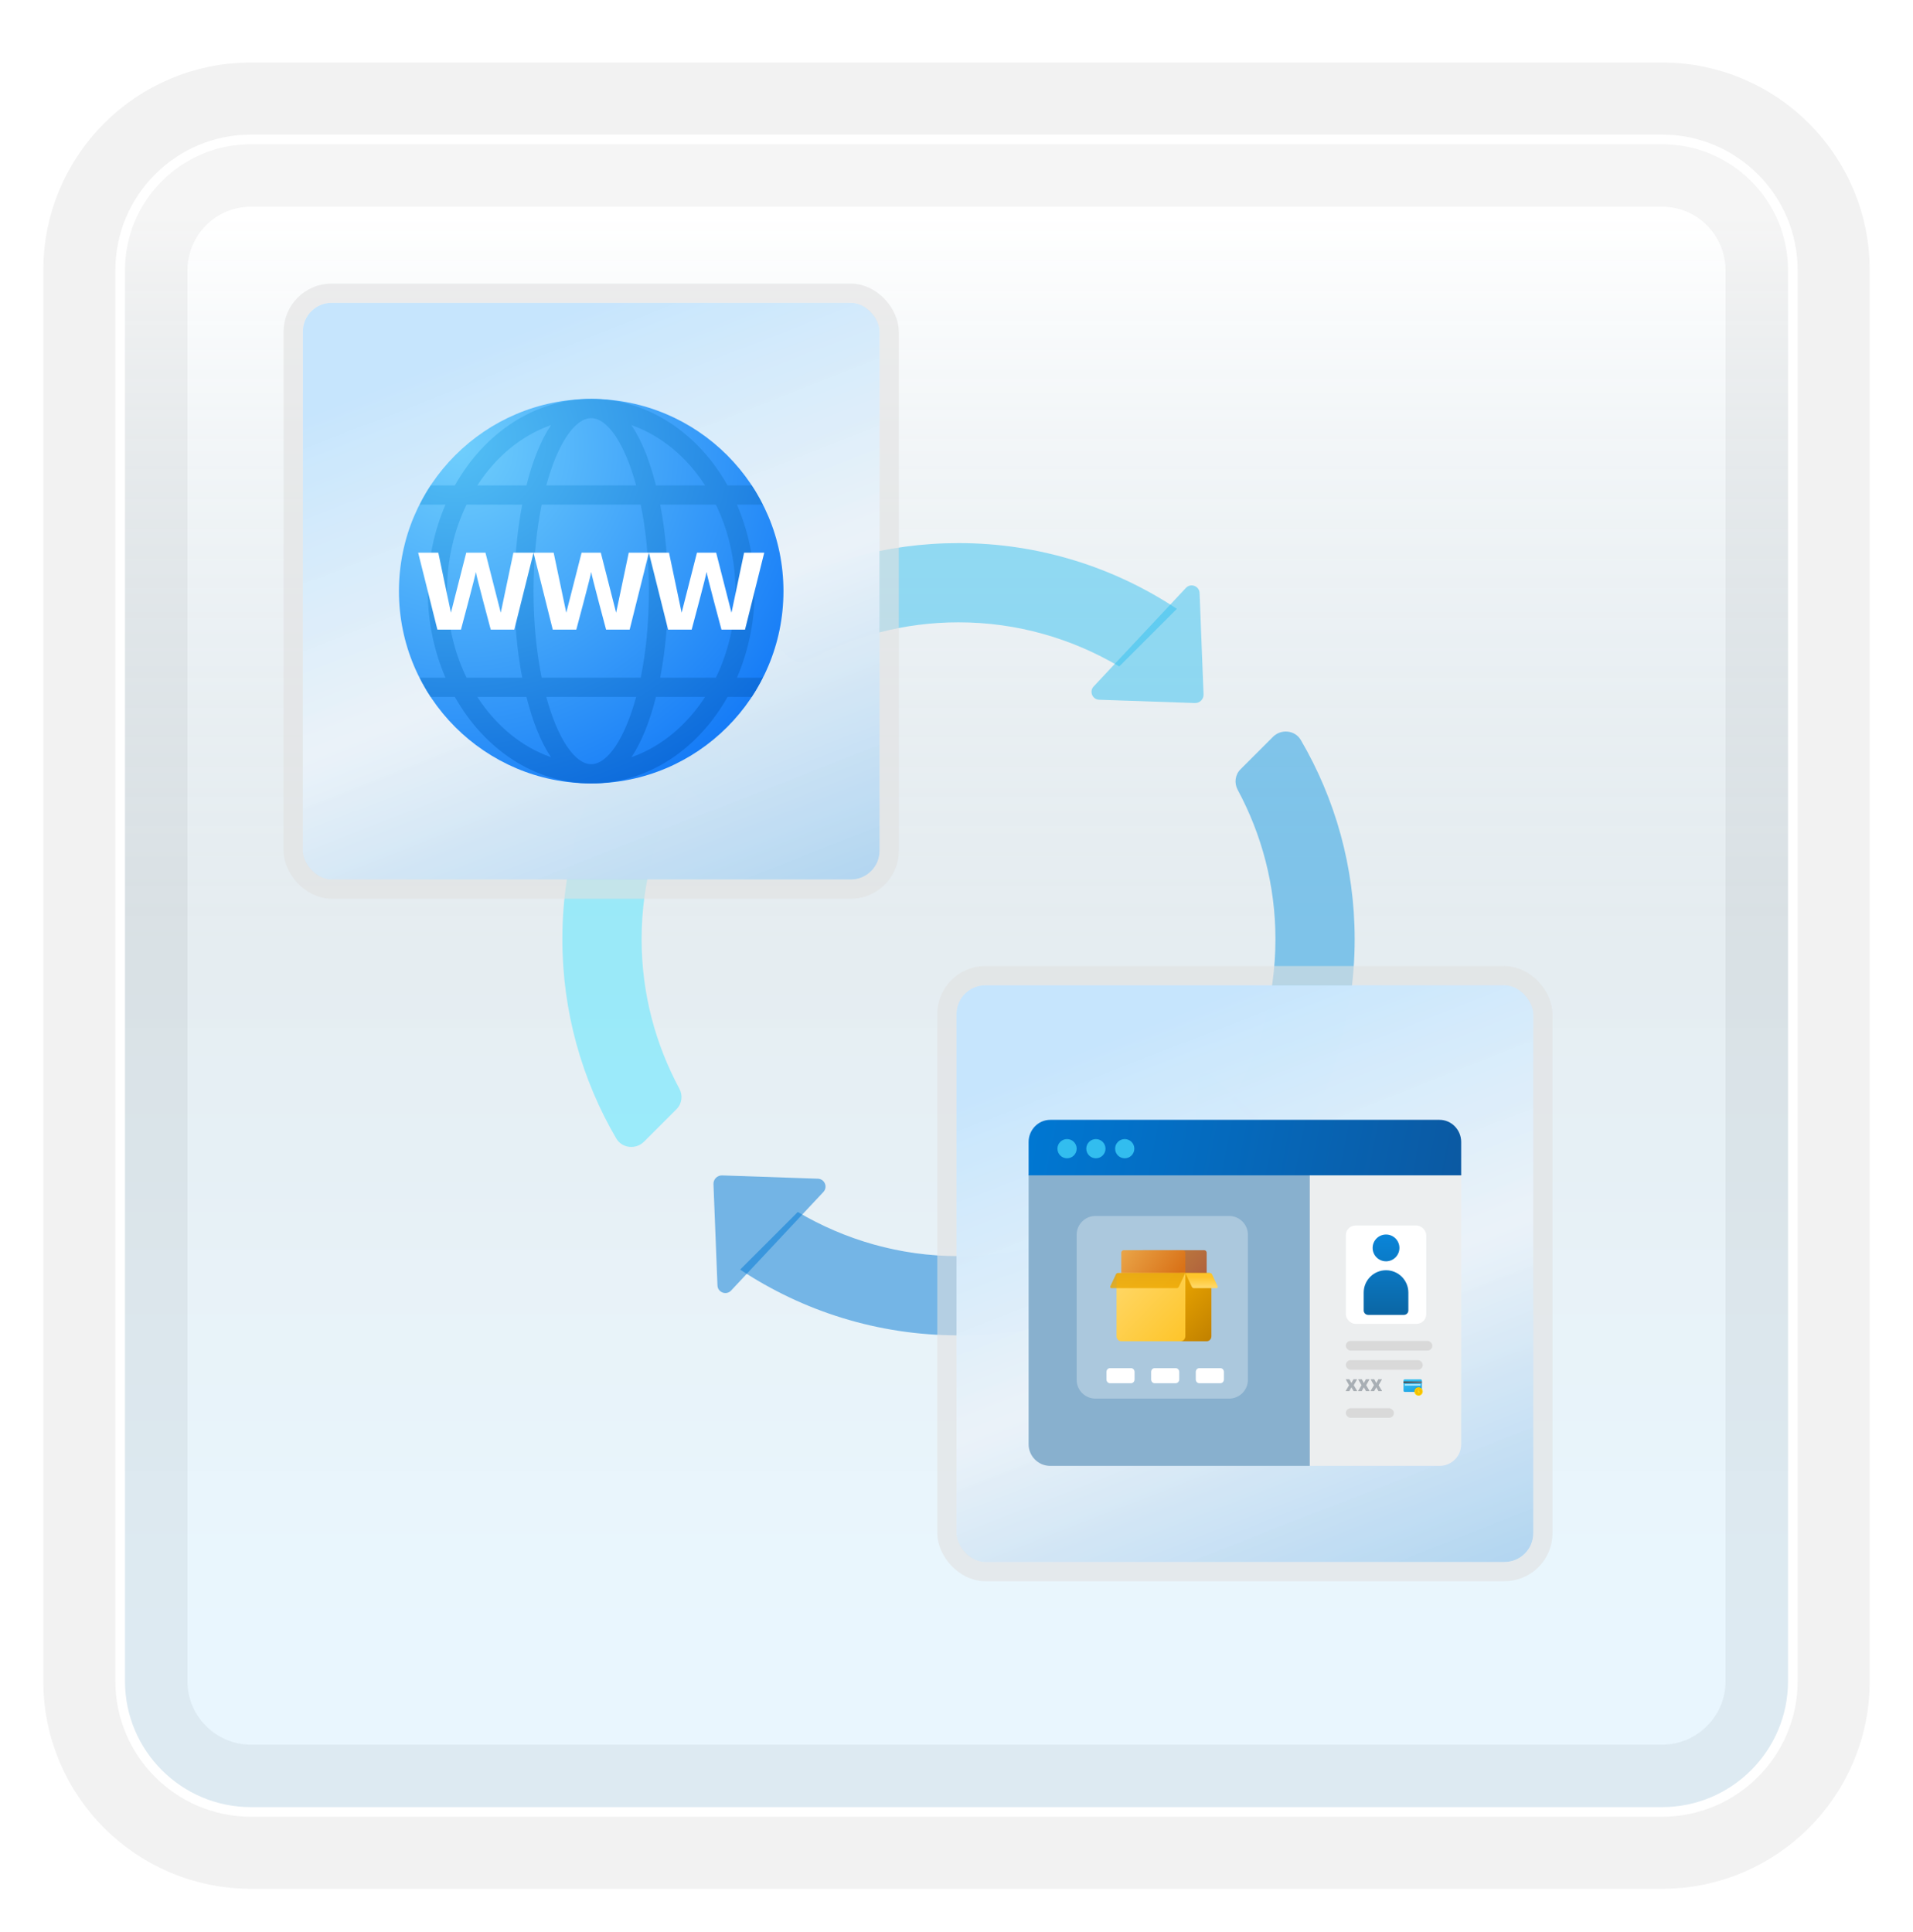 <svg width="199" height="201" viewBox="0 0 199 201" fill="none" xmlns="http://www.w3.org/2000/svg">
<g id="icon=icon-light">
<g id="icon-frame-light">
<g id="Frame" filter="url(#filter0_d_87_5145)">
<path id="Vector" d="M172.887 10H26.113C18.319 10 12 16.319 12 24.113V170.887C12 178.681 18.319 185 26.113 185H172.887C180.681 185 187 178.681 187 170.887V24.113C187 16.319 180.681 10 172.887 10Z" fill="white"/>
<path id="Vector_2" d="M172.887 10H26.113C18.319 10 12 16.319 12 24.113V170.887C12 178.681 18.319 185 26.113 185H172.887C180.681 185 187 178.681 187 170.887V24.113C187 16.319 180.681 10 172.887 10Z" stroke="#F2F2F2" stroke-width="15" stroke-linecap="round"/>
<path id="Vector_3" d="M26.113 10.5H172.887C180.405 10.5 186.5 16.595 186.5 24.113V170.887C186.5 178.405 180.405 184.5 172.887 184.5H26.113C18.595 184.5 12.5 178.405 12.5 170.887V24.113C12.5 16.595 18.595 10.5 26.113 10.5Z" fill="url(#paint0_linear_87_5145)" fill-opacity="0.2" stroke="white"/>
</g>
<g id="combo">
<g id="Vector_4">
<path d="M71.333 80.989L65.341 74.997C61.026 81.51 58.5 89.311 58.5 97.71C58.5 105.268 60.546 112.346 64.103 118.434C64.706 119.469 66.151 119.615 66.998 118.766L70.377 115.387C70.943 114.82 71.048 113.959 70.669 113.254C68.178 108.62 66.742 103.339 66.742 97.71C66.742 91.598 68.434 85.897 71.333 80.989Z" fill="#50E6FF" fill-opacity="0.5"/>
<path d="M132.678 97.71C132.678 103.821 130.986 109.523 128.087 114.431L134.079 120.423C138.394 113.91 140.92 106.106 140.92 97.71C140.92 90.152 138.874 83.074 135.317 76.985C134.714 75.951 133.269 75.807 132.422 76.654L129.043 80.033C128.476 80.6 128.371 81.461 128.75 82.165C131.242 86.799 132.678 92.081 132.678 97.71Z" fill="#199BE2" fill-opacity="0.5"/>
<path d="M82.033 68.377C82.6 68.943 83.461 69.048 84.165 68.669C88.799 66.178 94.081 64.742 99.71 64.742C105.821 64.742 111.523 66.434 116.431 69.333L122.425 63.339C115.91 59.026 108.109 56.5 99.71 56.5C92.189 56.5 85.146 58.526 79.078 62.049C78.005 62.673 77.778 64.122 78.656 64.999L82.033 68.377Z" fill="#35C1F1" fill-opacity="0.5"/>
<path d="M117.387 127.043C116.82 126.476 115.959 126.371 115.254 126.75C110.62 129.242 105.339 130.678 99.71 130.678C93.598 130.678 87.897 128.986 82.989 126.087L76.997 132.079C83.51 136.394 91.313 138.92 99.71 138.92C107.268 138.92 114.346 136.874 120.434 133.317C121.469 132.714 121.615 131.269 120.766 130.422L117.387 127.043Z" fill="#0078D4" fill-opacity="0.5"/>
<path d="M124.3 73.138L114.339 72.796C113.635 72.772 113.284 71.929 113.769 71.414L123.364 61.163C123.863 60.629 124.757 60.963 124.786 61.693L125.2 72.236C125.219 72.741 124.805 73.155 124.3 73.138Z" fill="#35C1F1" fill-opacity="0.5"/>
<path d="M75.12 122.281L85.08 122.623C85.785 122.648 86.135 123.491 85.651 124.006L76.055 134.257C75.557 134.79 74.662 134.457 74.634 133.727L74.219 123.184C74.201 122.679 74.615 122.265 75.12 122.281Z" fill="#0078D4" fill-opacity="0.5"/>
<path d="M124.281 122.3L124.623 112.339C124.648 111.635 125.491 111.284 126.006 111.769L136.257 121.364C136.79 121.863 136.457 122.757 135.727 122.786L125.184 123.2C124.679 123.219 124.265 122.805 124.281 122.3Z" fill="#199BE2" fill-opacity="0.5"/>
<path d="M75.138 73.12L74.796 83.08C74.772 83.785 73.929 84.135 73.414 83.651L63.161 74.055C62.627 73.557 62.961 72.662 63.69 72.634L74.234 72.219C74.741 72.201 75.155 72.615 75.138 73.12Z" fill="#50E6FF" fill-opacity="0.5"/>
</g>
<g id="Frame_2">
<rect x="31.5" y="31.5" width="60" height="60" rx="3" fill="url(#paint1_linear_87_5145)"/>
<rect x="31.5" y="31.5" width="60" height="60" rx="3" fill="white" fill-opacity="0.2"/>
<g id="Group">
<g id="Vector_5">
<path d="M41.5 61.5C41.5 50.455 50.455 41.5 61.5 41.5C72.545 41.5 81.5 50.455 81.5 61.5C81.5 72.545 72.545 81.5 61.5 81.5C50.455 81.5 41.5 72.545 41.5 61.5Z" fill="url(#paint2_radial_87_5145)"/>
<path d="M78.5 61.5C78.5 58.261 77.827 55.209 76.661 52.5H79.343C78.995 51.811 78.618 51.14 78.195 50.5H75.683C72.638 45.084 67.421 41.5 61.5 41.5C55.579 41.5 50.362 45.084 47.317 50.5H44.805C44.382 51.14 44.005 51.811 43.657 52.5H46.339C45.173 55.209 44.5 58.261 44.5 61.5C44.5 64.739 45.173 67.791 46.339 70.5H43.657C44.005 71.189 44.382 71.86 44.805 72.5H47.317C50.362 77.916 55.579 81.5 61.5 81.5C67.421 81.5 72.638 77.916 75.683 72.5H78.195C78.618 71.86 78.995 71.189 79.343 70.5H76.661C77.827 67.791 78.5 64.739 78.5 61.5ZM76.5 61.5C76.5 64.78 75.753 67.849 74.471 70.5H68.678C69.221 67.667 69.5 64.553 69.5 61.5C69.5 58.447 69.221 55.333 68.678 52.5H74.471C75.753 55.151 76.5 58.22 76.5 61.5ZM61.5 79.5C59.81 79.5 58.009 76.863 56.826 72.5H66.175C64.991 76.863 63.19 79.5 61.5 79.5ZM56.348 70.5C55.821 67.913 55.5 64.871 55.5 61.5C55.5 58.129 55.821 55.087 56.348 52.5H66.652C67.179 55.087 67.5 58.129 67.5 61.5C67.5 64.871 67.179 67.913 66.652 70.5H56.348ZM61.5 43.5C63.19 43.5 64.991 46.137 66.174 50.5H56.825C58.009 46.137 59.81 43.5 61.5 43.5ZM73.347 50.5H68.236C67.61 48.001 66.757 45.816 65.684 44.227C68.763 45.303 71.429 47.532 73.347 50.5ZM57.316 44.227C56.243 45.817 55.39 48.001 54.764 50.5H49.653C51.571 47.532 54.237 45.303 57.316 44.227ZM46.5 61.5C46.5 58.22 47.247 55.151 48.529 52.5H54.322C53.779 55.333 53.5 58.447 53.5 61.5C53.5 64.553 53.779 67.667 54.322 70.5H48.529C47.247 67.849 46.5 64.78 46.5 61.5ZM49.653 72.5H54.764C55.39 74.999 56.243 77.184 57.316 78.773C54.237 77.697 51.571 75.468 49.653 72.5ZM65.684 78.773C66.757 77.183 67.61 74.999 68.236 72.5H73.347C71.429 75.468 68.763 77.697 65.684 78.773Z" fill="url(#paint3_radial_87_5145)"/>
<path d="M65.405 57.5L64.093 63.743L62.5 57.5H60.5L58.907 63.743L57.595 57.5H55.5L57.5 65.5H59.951C59.951 65.5 61.464 59.864 61.5 59.5C61.536 59.864 63.049 65.5 63.049 65.5H65.5L67.5 57.5H65.405Z" fill="white"/>
<path d="M53.405 57.5L52.093 63.743L50.5 57.5H48.5L46.907 63.743L45.595 57.5H43.5L45.5 65.5H47.951C47.951 65.5 49.464 59.864 49.5 59.5C49.536 59.864 51.049 65.5 51.049 65.5H53.5L55.5 57.5H53.405Z" fill="white"/>
<path d="M77.405 57.5L76.093 63.743L74.5 57.5H72.5L70.907 63.743L69.595 57.5H67.5L69.5 65.5H71.951C71.951 65.5 73.464 59.864 73.5 59.5C73.536 59.864 75.049 65.5 75.049 65.5H77.5L79.5 57.5H77.405Z" fill="white"/>
</g>
</g>
<rect x="30.5" y="30.5" width="62" height="62" rx="4" stroke="#E2E2E2" stroke-opacity="0.59" stroke-width="2"/>
</g>
<g id="Frame_3">
<rect x="99.5" y="102.5" width="60" height="60" rx="3" fill="url(#paint4_linear_87_5145)"/>
<rect x="99.5" y="102.5" width="60" height="60" rx="3" fill="white" fill-opacity="0.2"/>
<g id="Group 15" filter="url(#filter1_bd_87_5145)">
<path id="Vector_6" d="M107 148.25V120.125L129.5 117.875L152 120.125L136.25 150.5H109.25C108.012 150.5 107 149.488 107 148.25Z" fill="#88B0CE"/>
<path id="Vector_7" d="M136.25 150.5H149.75C150.993 150.5 152 149.493 152 148.25V120.125H136.25V150.5Z" fill="#ECEEEF"/>
<path id="Vector_8" d="M152 116.808V120.269H107V116.808C107 115.538 108.012 114.5 109.25 114.5H149.75C150.988 114.5 152 115.538 152 116.808ZM148.625 127.769V126.615C148.625 126.297 148.373 126.038 148.062 126.038H140.188C139.877 126.038 139.625 126.297 139.625 126.615V127.769C139.625 128.088 139.877 128.346 140.188 128.346H148.062C148.373 128.346 148.625 128.088 148.625 127.769ZM148.625 135.846V134.692C148.625 134.374 148.373 134.115 148.062 134.115H140.188C139.877 134.115 139.625 134.374 139.625 134.692V135.846C139.625 136.165 139.877 136.423 140.188 136.423H148.062C148.373 136.423 148.625 136.165 148.625 135.846ZM148.625 143.923V142.769C148.625 142.451 148.373 142.192 148.062 142.192H140.188C139.877 142.192 139.625 142.451 139.625 142.769V143.923C139.625 144.242 139.877 144.5 140.188 144.5H148.062C148.373 144.5 148.625 144.242 148.625 143.923Z" fill="url(#paint5_linear_87_5145)"/>
<rect id="Rectangle 5" x="139" y="124.5" width="11" height="23" fill="#ECEEEF"/>
<g id="Group 11">
<rect id="Rectangle 4" x="140" y="125.5" width="8.364" height="10.222" rx="1" fill="url(#paint6_linear_87_5145)"/>
<path id="Vector_9" d="M142.788 127.823C142.788 127.053 143.412 126.429 144.182 126.429C144.952 126.429 145.576 127.053 145.576 127.823C145.576 128.593 144.952 129.217 144.182 129.217C143.412 129.217 142.788 128.593 142.788 127.823ZM144.182 130.146C142.899 130.146 141.859 131.187 141.859 132.47V134.328C141.859 134.585 142.067 134.793 142.323 134.793H146.04C146.297 134.793 146.505 134.585 146.505 134.328V132.47C146.505 131.187 145.465 130.146 144.182 130.146Z" fill="url(#paint7_linear_87_5145)"/>
</g>
<rect id="Rectangle 6" x="140" y="137.5" width="9" height="1" rx="0.5" fill="#D9D9D9"/>
<rect id="Rectangle 7" x="140" y="139.5" width="8" height="1" rx="0.5" fill="#D9D9D9"/>
<rect id="Rectangle 8" x="140" y="144.5" width="5" height="1" rx="0.5" fill="#D9D9D9"/>
<g id="Group 12">
<path id="Vector_10" d="M127.858 124.5H113.954C112.875 124.5 112 125.375 112 126.454V141.546C112 142.625 112.875 143.5 113.954 143.5H127.858C128.937 143.5 129.812 142.625 129.812 141.546V126.454C129.812 125.375 128.937 124.5 127.858 124.5Z" fill="white" fill-opacity="0.3"/>
<path id="Vector_11" d="M125.524 130.957H118.863V128.062H125.277C125.414 128.062 125.524 128.18 125.524 128.326V130.957Z" fill="url(#paint8_linear_87_5145)" fill-opacity="0.8"/>
<path id="Vector_12" d="M123.057 130.957H116.889C116.753 130.957 116.642 130.839 116.642 130.694V128.326C116.642 128.18 116.753 128.062 116.889 128.062H123.057C123.193 128.062 123.304 128.18 123.304 128.326V130.694C123.304 130.839 123.193 130.957 123.057 130.957Z" fill="url(#paint9_linear_87_5145)"/>
<path id="Vector_13" d="M125.524 137.536H122.81V130.431H125.771C125.907 130.431 126.018 130.549 126.018 130.694V137.01C126.018 137.301 125.797 137.536 125.524 137.536Z" fill="url(#paint10_linear_87_5145)"/>
<path id="Vector_14" d="M122.81 137.536H116.642C116.37 137.536 116.149 137.301 116.149 137.01V130.694C116.149 130.549 116.26 130.431 116.396 130.431H123.304V137.01C123.304 137.301 123.083 137.536 122.81 137.536Z" fill="url(#paint11_linear_87_5145)"/>
<path id="Vector_15" d="M123.304 130.431H116.302C116.208 130.431 116.123 130.487 116.081 130.576L115.498 131.819C115.457 131.907 115.517 132.01 115.609 132.01H122.411C122.505 132.01 122.59 131.953 122.632 131.864L123.304 130.431Z" fill="url(#paint12_linear_87_5145)" fill-opacity="0.8"/>
<path id="Vector_16" d="M123.304 130.431H125.865C125.959 130.431 126.044 130.487 126.086 130.576L126.668 131.819C126.709 131.907 126.65 132.01 126.558 132.01H124.196C124.103 132.01 124.017 131.953 123.976 131.864L123.304 130.431Z" fill="url(#paint13_linear_87_5145)"/>
<path id="Vector_17" d="M124.757 140.333H126.951C127.153 140.333 127.317 140.509 127.317 140.725V141.508C127.317 141.725 127.153 141.9 126.951 141.9H124.757C124.555 141.9 124.391 141.725 124.391 141.508V140.725C124.391 140.509 124.555 140.333 124.757 140.333Z" fill="white"/>
<path id="Vector_18" d="M120.11 140.333H122.304C122.506 140.333 122.67 140.509 122.67 140.725V141.508C122.67 141.725 122.506 141.9 122.304 141.9H120.11C119.908 141.9 119.745 141.725 119.745 141.508V140.725C119.745 140.509 119.908 140.333 120.11 140.333Z" fill="white"/>
<path id="Vector_19" d="M115.464 140.333H117.658C117.859 140.333 118.023 140.509 118.023 140.725V141.508C118.023 141.725 117.859 141.9 117.658 141.9H115.464C115.262 141.9 115.098 141.725 115.098 141.508V140.725C115.098 140.509 115.262 140.333 115.464 140.333Z" fill="white"/>
</g>
<g id="Group 13">
<path id="Vector_20" d="M147.788 141.5H146.125C146.056 141.5 146 141.556 146 141.625V142.679C146 142.748 146.056 142.804 146.125 142.804H147.788C147.857 142.804 147.913 142.748 147.913 142.679V141.625C147.913 141.556 147.857 141.5 147.788 141.5Z" fill="url(#paint14_linear_87_5145)"/>
<path id="Vector_21" d="M147.913 141.717H146V141.891H147.913V141.717Z" fill="url(#paint15_linear_87_5145)"/>
<path id="Vector_22" d="M147.739 142.152H146.174C146.15 142.152 146.13 142.133 146.13 142.109V142.022C146.13 141.998 146.15 141.978 146.174 141.978H147.739C147.763 141.978 147.783 141.998 147.783 142.022V142.109C147.783 142.133 147.763 142.152 147.739 142.152Z" fill="#A8E7FF"/>
<path id="Vector_23" d="M147.565 142.239C147.278 142.239 147.043 142.473 147.043 142.761C147.043 142.775 147.044 142.79 147.046 142.804H147.788C147.857 142.804 147.913 142.748 147.913 142.679V142.373C147.821 142.29 147.699 142.239 147.565 142.239Z" fill="url(#paint16_radial_87_5145)"/>
<path id="Vector_24" d="M147.565 143.195C147.805 143.195 148 143.001 148 142.761C148 142.521 147.805 142.326 147.565 142.326C147.325 142.326 147.13 142.521 147.13 142.761C147.13 143.001 147.325 143.195 147.565 143.195Z" fill="url(#paint17_linear_87_5145)"/>
<path id="Vector_25" d="M147.565 143.108C147.757 143.108 147.913 142.953 147.913 142.761C147.913 142.569 147.757 142.413 147.565 142.413C147.373 142.413 147.217 142.569 147.217 142.761C147.217 142.953 147.373 143.108 147.565 143.108Z" fill="#F5BE00"/>
<path id="Vector_26" d="M147.468 142.921V142.856C147.492 142.871 147.517 142.878 147.543 142.878C147.563 142.878 147.579 142.873 147.59 142.864C147.601 142.854 147.607 142.841 147.607 142.825C147.607 142.791 147.583 142.774 147.535 142.774C147.519 142.774 147.5 142.775 147.478 142.778V142.586H147.669V142.648H147.543V142.717C147.553 142.716 147.562 142.715 147.571 142.715C147.607 142.715 147.634 142.724 147.654 142.743C147.674 142.761 147.684 142.786 147.684 142.818C147.684 142.853 147.672 142.881 147.649 142.903C147.625 142.925 147.592 142.936 147.552 142.936C147.519 142.936 147.491 142.931 147.468 142.921Z" fill="#FEE119"/>
</g>
<g id="Vector_27">
<path d="M140.359 141.5L140.581 141.923L140.809 141.5H141.153L140.803 142.105L141.162 142.71H140.82L140.581 142.292L140.347 142.71H140L140.359 142.105L140.013 141.5H140.359Z" fill="#64717C" fill-opacity="0.5"/>
<path d="M141.653 141.5L141.875 141.923L142.103 141.5H142.447L142.096 142.105L142.456 142.71H142.114L141.875 142.292L141.64 142.71H141.294L141.653 142.105L141.306 141.5H141.653Z" fill="#64717C" fill-opacity="0.5"/>
<path d="M142.947 141.5L143.169 141.923L143.396 141.5H143.741L143.39 142.105L143.75 142.71H143.407L143.169 142.292L142.934 142.71H142.588L142.947 142.105L142.6 141.5H142.947Z" fill="#64717C" fill-opacity="0.5"/>
<path d="M140.364 141.498L140.369 141.495H140.359H140.013V141.5V141.505V141.51L140.353 142.105L139.996 142.707L140 142.71L140.004 142.712L140.008 142.715H140.347V142.72L140.351 142.712L140.581 142.302L140.816 142.712L140.811 142.715H140.82H141.162V142.71V142.705V142.7L140.808 142.105L141.157 141.503L141.153 141.5L141.149 141.497L141.144 141.495H140.809V141.489L140.804 141.498L140.581 141.912L140.364 141.498ZM141.657 141.498L141.662 141.495H141.653H141.306V141.5V141.505V141.51L141.647 142.105L141.289 142.707L141.294 142.71L141.298 142.712L141.302 142.715H141.64V142.72L141.645 142.712L141.875 142.302L142.109 142.712L142.105 142.715H142.114H142.456V142.71V142.705V142.7L142.102 142.105L142.451 141.503L142.447 141.5L142.442 141.497L142.438 141.495H142.103V141.489L142.098 141.498L141.875 141.912L141.657 141.498ZM142.951 141.498L142.956 141.495H142.947H142.6V141.5V141.505V141.51L142.941 142.105L142.583 142.707L142.588 142.71L142.592 142.712L142.596 142.715H142.934V142.72L142.938 142.712L143.169 142.302L143.403 142.712L143.399 142.715H143.407H143.75V142.71V142.705V142.7L143.396 142.105L143.745 141.503L143.741 141.5L143.736 141.497L143.732 141.495H143.396V141.489L143.392 141.498L143.169 141.912L142.951 141.498Z" stroke="black" stroke-opacity="0.5" stroke-width="0.01" stroke-linejoin="round"/>
</g>
<circle id="Ellipse 1" cx="111" cy="117.5" r="1" fill="url(#paint18_linear_87_5145)"/>
<circle id="Ellipse 2" cx="114" cy="117.5" r="1" fill="url(#paint19_linear_87_5145)"/>
<circle id="Ellipse 3" cx="117" cy="117.5" r="1" fill="url(#paint20_linear_87_5145)"/>
</g>
<rect x="98.5" y="101.5" width="62" height="62" rx="4" stroke="#E2E2E2" stroke-opacity="0.59" stroke-width="2"/>
</g>
</g>
</g>
</g>
<defs>
<filter id="filter0_d_87_5145" x="0.5" y="2.5" width="198" height="198" filterUnits="userSpaceOnUse" color-interpolation-filters="sRGB">
<feFlood flood-opacity="0" result="BackgroundImageFix"/>
<feColorMatrix in="SourceAlpha" type="matrix" values="0 0 0 0 0 0 0 0 0 0 0 0 0 0 0 0 0 0 127 0" result="hardAlpha"/>
<feOffset dy="4"/>
<feGaussianBlur stdDeviation="2"/>
<feComposite in2="hardAlpha" operator="out"/>
<feColorMatrix type="matrix" values="0 0 0 0 0 0 0 0 0 0 0 0 0 0 0 0 0 0 0.25 0"/>
<feBlend mode="normal" in2="BackgroundImageFix" result="effect1_dropShadow_87_5145"/>
<feBlend mode="normal" in="SourceGraphic" in2="effect1_dropShadow_87_5145" result="shape"/>
</filter>
<filter id="filter1_bd_87_5145" x="103" y="110.5" width="53" height="46" filterUnits="userSpaceOnUse" color-interpolation-filters="sRGB">
<feFlood flood-opacity="0" result="BackgroundImageFix"/>
<feGaussianBlur in="BackgroundImageFix" stdDeviation="2"/>
<feComposite in2="SourceAlpha" operator="in" result="effect1_backgroundBlur_87_5145"/>
<feColorMatrix in="SourceAlpha" type="matrix" values="0 0 0 0 0 0 0 0 0 0 0 0 0 0 0 0 0 0 127 0" result="hardAlpha"/>
<feOffset dy="2"/>
<feGaussianBlur stdDeviation="2"/>
<feComposite in2="hardAlpha" operator="out"/>
<feColorMatrix type="matrix" values="0 0 0 0 1 0 0 0 0 1 0 0 0 0 1 0 0 0 1 0"/>
<feBlend mode="normal" in2="effect1_backgroundBlur_87_5145" result="effect2_dropShadow_87_5145"/>
<feBlend mode="normal" in="SourceGraphic" in2="effect2_dropShadow_87_5145" result="shape"/>
</filter>
<linearGradient id="paint0_linear_87_5145" x1="99.5" y1="18.468" x2="99.5" y2="176.532" gradientUnits="userSpaceOnUse">
<stop stop-color="white"/>
<stop offset="0.472" stop-color="#0D5176" stop-opacity="0.528"/>
<stop offset="0.941" stop-color="#12A6F7" stop-opacity="0.465"/>
</linearGradient>
<linearGradient id="paint1_linear_87_5145" x1="61.5" y1="31.5" x2="88.3" y2="99.9" gradientUnits="userSpaceOnUse">
<stop stop-color="#B8DFFC"/>
<stop offset="0.453" stop-color="#E5EFF7" stop-opacity="0.98"/>
<stop offset="1" stop-color="#8FC3EB"/>
</linearGradient>
<radialGradient id="paint2_radial_87_5145" cx="0" cy="0" r="1" gradientUnits="userSpaceOnUse" gradientTransform="translate(47.832 46.681) scale(40.041)">
<stop stop-color="#6FCEFC"/>
<stop offset="1" stop-color="#167CF7"/>
</radialGradient>
<radialGradient id="paint3_radial_87_5145" cx="0" cy="0" r="1" gradientUnits="userSpaceOnUse" gradientTransform="translate(47.225 45.98) scale(45.009 40.155)">
<stop offset="0.001" stop-color="#54C0F5"/>
<stop offset="0.998" stop-color="#0B69DB"/>
</radialGradient>
<linearGradient id="paint4_linear_87_5145" x1="129.5" y1="102.5" x2="156.3" y2="170.9" gradientUnits="userSpaceOnUse">
<stop stop-color="#B8DFFC"/>
<stop offset="0.453" stop-color="#E5EFF7" stop-opacity="0.98"/>
<stop offset="1" stop-color="#8FC3EB"/>
</linearGradient>
<linearGradient id="paint5_linear_87_5145" x1="106.265" y1="121.412" x2="150.275" y2="130.136" gradientUnits="userSpaceOnUse">
<stop stop-color="#0077D2"/>
<stop offset="1" stop-color="#0B59A2"/>
</linearGradient>
<linearGradient id="paint6_linear_87_5145" x1="144.182" y1="125.5" x2="144.182" y2="135.722" gradientUnits="userSpaceOnUse">
<stop stop-color="white"/>
<stop offset="1" stop-color="white"/>
</linearGradient>
<linearGradient id="paint7_linear_87_5145" x1="144.182" y1="126.429" x2="144.182" y2="134.793" gradientUnits="userSpaceOnUse">
<stop stop-color="#0A85D9"/>
<stop offset="1" stop-color="#0B66A4"/>
</linearGradient>
<linearGradient id="paint8_linear_87_5145" x1="121.212" y1="128.543" x2="125.19" y2="132.262" gradientUnits="userSpaceOnUse">
<stop stop-color="#C26715"/>
<stop offset="0.508" stop-color="#B85515"/>
<stop offset="1" stop-color="#AD3F16"/>
</linearGradient>
<linearGradient id="paint9_linear_87_5145" x1="116.961" y1="127.004" x2="122.308" y2="130.914" gradientUnits="userSpaceOnUse">
<stop stop-color="#EBA84B"/>
<stop offset="1" stop-color="#D97218"/>
</linearGradient>
<linearGradient id="paint10_linear_87_5145" x1="121.955" y1="131.361" x2="126.932" y2="136.165" gradientUnits="userSpaceOnUse">
<stop stop-color="#EBA600"/>
<stop offset="1" stop-color="#C28200"/>
</linearGradient>
<linearGradient id="paint11_linear_87_5145" x1="116.499" y1="130.282" x2="123.411" y2="136.955" gradientUnits="userSpaceOnUse">
<stop stop-color="#FFD869"/>
<stop offset="1" stop-color="#FEC52B"/>
</linearGradient>
<linearGradient id="paint12_linear_87_5145" x1="119.394" y1="131.941" x2="119.394" y2="123.596" gradientUnits="userSpaceOnUse">
<stop stop-color="#EBA600"/>
<stop offset="1" stop-color="#C28200"/>
</linearGradient>
<linearGradient id="paint13_linear_87_5145" x1="124.993" y1="131.938" x2="124.993" y2="130.844" gradientUnits="userSpaceOnUse">
<stop stop-color="#FFD869"/>
<stop offset="1" stop-color="#FEC52B"/>
</linearGradient>
<linearGradient id="paint14_linear_87_5145" x1="146.799" y1="141.59" x2="147.163" y2="142.889" gradientUnits="userSpaceOnUse">
<stop stop-color="#32BDEF"/>
<stop offset="1" stop-color="#1EA2E4"/>
</linearGradient>
<linearGradient id="paint15_linear_87_5145" x1="146" y1="141.804" x2="147.913" y2="141.804" gradientUnits="userSpaceOnUse">
<stop stop-color="#45494D"/>
<stop offset="1" stop-color="#6D7479"/>
</linearGradient>
<radialGradient id="paint16_radial_87_5145" cx="0" cy="0" r="1" gradientUnits="userSpaceOnUse" gradientTransform="translate(147.545 142.762) scale(0.513)">
<stop/>
<stop offset="0.979" stop-opacity="0"/>
</radialGradient>
<linearGradient id="paint17_linear_87_5145" x1="147.267" y1="142.462" x2="147.872" y2="143.067" gradientUnits="userSpaceOnUse">
<stop stop-color="#FEDE00"/>
<stop offset="1" stop-color="#FFD000"/>
</linearGradient>
<linearGradient id="paint18_linear_87_5145" x1="111" y1="116.5" x2="111" y2="118.5" gradientUnits="userSpaceOnUse">
<stop stop-color="#32BDEF"/>
<stop offset="1" stop-color="#32BDEF"/>
</linearGradient>
<linearGradient id="paint19_linear_87_5145" x1="114" y1="116.5" x2="114" y2="118.5" gradientUnits="userSpaceOnUse">
<stop stop-color="#32BDEF"/>
<stop offset="1" stop-color="#32BDEF"/>
</linearGradient>
<linearGradient id="paint20_linear_87_5145" x1="117" y1="116.5" x2="117" y2="118.5" gradientUnits="userSpaceOnUse">
<stop stop-color="#32BDEF"/>
<stop offset="1" stop-color="#32BDEF"/>
</linearGradient>
</defs>
</svg>
